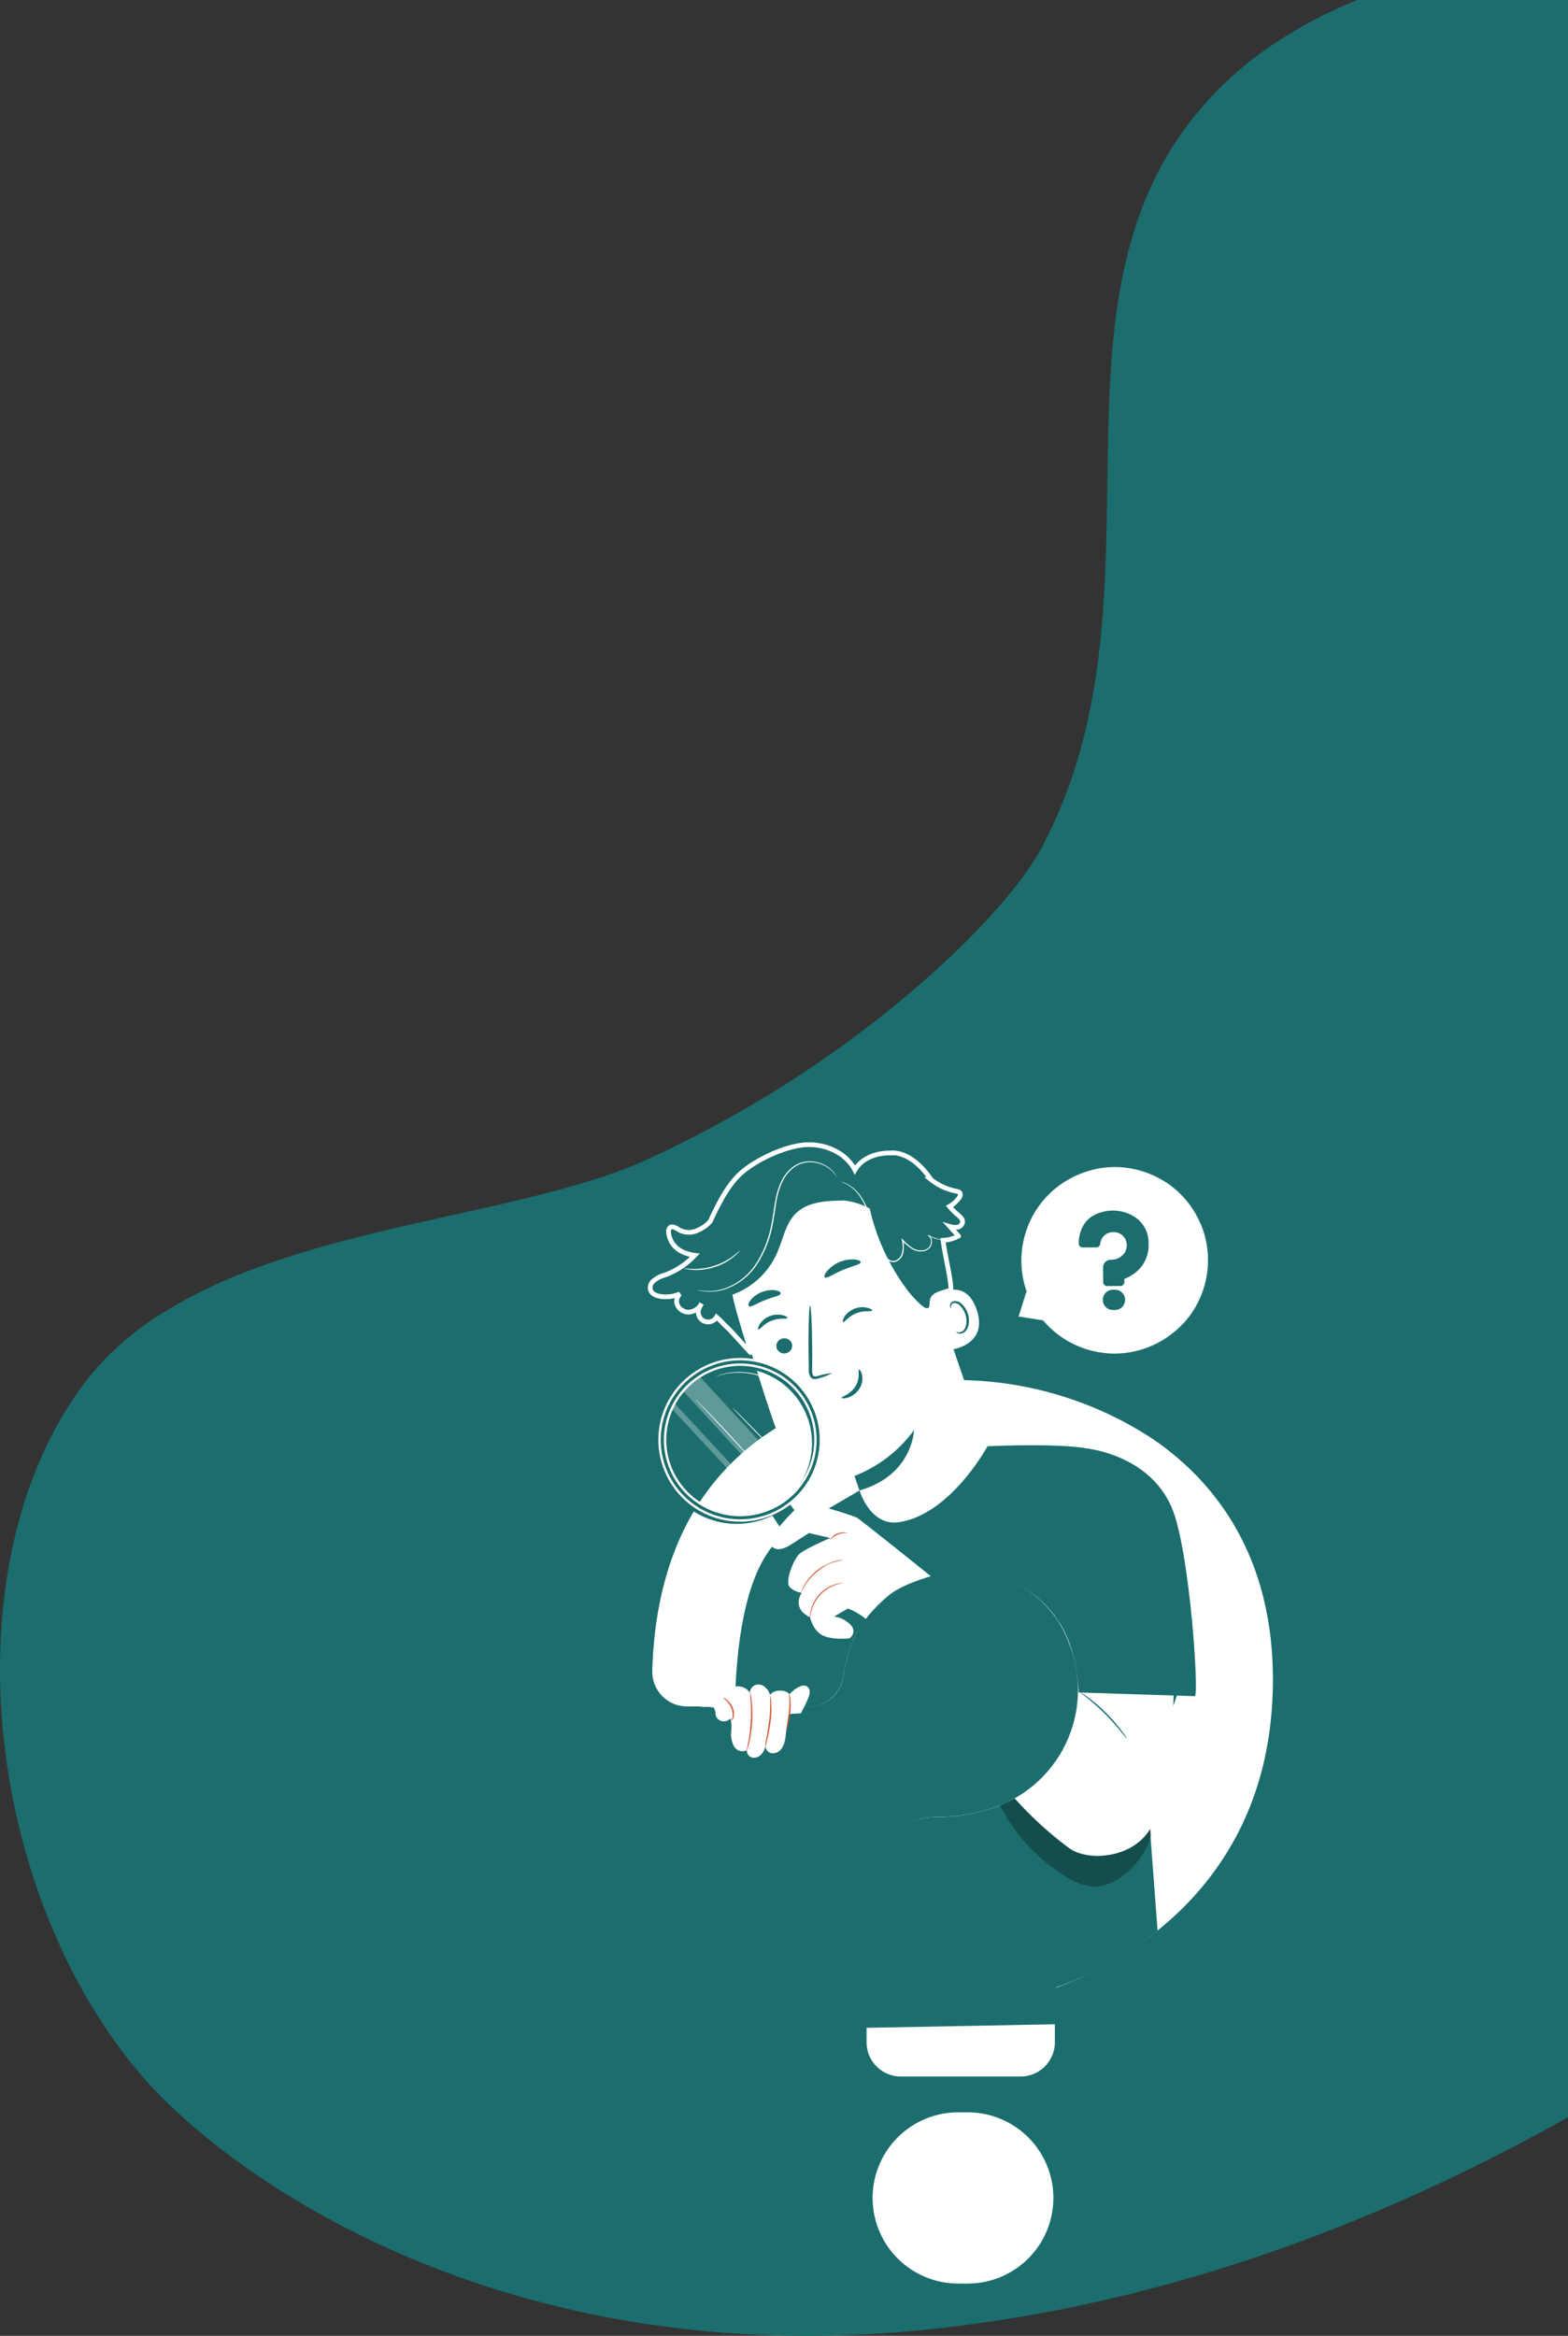 <svg xmlns="http://www.w3.org/2000/svg" xmlns:xlink="http://www.w3.org/1999/xlink" width="333" height="496" viewBox="0 0 333 496">
  <rect x="0" y="0" width="333" height="496" fill="#333333" stroke="none"/>
  <defs>
    <clipPath id="clip-path">
      <rect id="Rectangle_1527" data-name="Rectangle 1527" width="333" height="496" transform="translate(-61.729 -34.081)" fill="#fff" stroke="#000" stroke-width="1"/>
    </clipPath>
    <clipPath id="clip-path-2">
      <path id="bg" d="M-32.363,405.828c-33.809-40.481-39.916-110.144-10.5-147.415A60.882,60.882,0,0,1-26.18,244.13C3.158,225.96,49.487,224.158,75.647,212.16a251.2,251.2,0,0,0,25.646-13.624c31.038-19.026,51.98-41.02,58.088-52.427C187.3,93.977,158.36,32.991,191.6-9a75.462,75.462,0,0,1,20.482-17.844c21.243-13.144,50.763-18.312,86.831-16.874l168.5,283.447Q454.513,255.758,441,270.808C355.044,369.68,251.86,448.659,134.836,460.617a248.036,248.036,0,0,1-25.227,1.3C33.624,461.918-15.79,425.671-32.363,405.828Z" transform="translate(61.73 43.955)" fill="none"/>
    </clipPath>
  </defs>
  <g id="House_for_sale" data-name="House for sale" transform="translate(-1077.149 441.861)">
    <g id="Group_10366" data-name="Group 10366" transform="translate(1138.878 -407.78)">
      <g id="Mask_Group_6" data-name="Mask Group 6" clip-path="url(#clip-path)">
        <g id="Group_10365" data-name="Group 10365" transform="translate(-61.73 -43.955)" clip-path="url(#clip-path-2)">
          <path id="bg-2" data-name="bg" d="M-32.363,405.828c-33.809-40.481-39.916-110.144-10.5-147.415A60.882,60.882,0,0,1-26.18,244.13C3.158,225.96,49.487,224.158,75.647,212.16a251.2,251.2,0,0,0,25.646-13.624c31.038-19.026,51.98-41.02,58.088-52.427C187.3,93.977,158.36,32.991,191.6-9a75.462,75.462,0,0,1,20.482-17.844c21.243-13.144,50.763-18.312,86.831-16.874l168.5,283.447Q454.513,255.758,441,270.808C355.044,369.68,251.86,448.659,134.836,460.617a248.036,248.036,0,0,1-25.227,1.3C33.624,461.918-15.79,425.671-32.363,405.828Z" transform="translate(61.73 43.955)" fill="#1b6e6d"/>
          <g id="Group_10662" data-name="Group 10662" transform="translate(29.986 209.941)">
            <g id="Background_Complete" data-name="Background Complete" transform="translate(63.54 89.566)">
              <g id="Group_10415" data-name="Group 10415" transform="translate(145.223 133.684)">
                <path id="Path_6831" data-name="Path 6831" d="M352.416,365.433a23.34,23.34,0,0,0-10.848-6.992,23.822,23.822,0,0,0-11.853-.472,16.006,16.006,0,0,0-7.285,3.921,21.246,21.246,0,0,0-5.471,9.314,2.264,2.264,0,0,0,1.552,2.85l7.656,2.155a2.275,2.275,0,0,0,2.688-1.266c1.015-2.305,3.578-5.947,9.335-4.433a7.227,7.227,0,0,1,5.485,6.343,8.105,8.105,0,0,1-2.611,6.854c-2.983,2.785-6.875,2.244-8.93,1.674a4.459,4.459,0,0,0-5.484,3.067l-2.319,8.239a2.27,2.27,0,0,0,1.568,2.8l7.459,2.1a2.269,2.269,0,0,0,2.8-1.567l.487-1.731a.1.1,0,0,1,.092-.073,22.467,22.467,0,0,0,9.311-2.731,20.238,20.238,0,0,0,9.718-12.766C358.1,374.43,355.23,368.744,352.416,365.433Z" transform="translate(-316.855 -357.417)" fill="#1b6e6d"/>
                <path id="Path_6832" data-name="Path 6832" d="M332.721,436.12l-.652-.184a5.878,5.878,0,0,0-3.185,11.316l.652.183a5.877,5.877,0,1,0,3.185-11.315Z" transform="translate(-320.159 -390.828)" fill="#1b6e6d"/>
              </g>
              <g id="Group_10416" data-name="Group 10416" transform="translate(181.272 94.674)">
                <path id="Path_6833" data-name="Path 6833" d="M395.688,290.769a11.972,11.972,0,0,0-6.476-1.361,12.218,12.218,0,0,0-5.762,1.946,8.206,8.206,0,0,0-2.771,3.212,10.9,10.9,0,0,0-.913,5.463,1.161,1.161,0,0,0,1.265,1.081l4.061-.371a1.166,1.166,0,0,0,1.055-1.1,3.767,3.767,0,0,1,3.658-3.833,3.706,3.706,0,0,1,3.789,2.032,4.158,4.158,0,0,1,.006,3.761,4.749,4.749,0,0,1-3.969,2.438,2.286,2.286,0,0,0-2.064,2.474l.4,4.37a1.164,1.164,0,0,0,1.263,1.052l3.957-.362a1.163,1.163,0,0,0,1.051-1.263l-.084-.918a.052.052,0,0,1,.03-.052,11.516,11.516,0,0,0,3.959-3.013,10.378,10.378,0,0,0,2.315-7.895A9.192,9.192,0,0,0,395.688,290.769Z" transform="translate(-379.736 -289.371)" fill="#1b6e6d"/>
                <path id="Path_6834" data-name="Path 6834" d="M397.968,330.289l-.346.032a3.014,3.014,0,1,0,.548,6l.346-.032a3.014,3.014,0,1,0-.548-6Z" transform="translate(-386.199 -306.826)" fill="#1b6e6d"/>
              </g>
              <g id="Group_10417" data-name="Group 10417" transform="translate(19.683)">
                <path id="Path_6835" data-name="Path 6835" d="M112.782,127a9.98,9.98,0,0,0-4.886-2.569,10.189,10.189,0,0,0-5.067.247,6.846,6.846,0,0,0-2.956,1.946,9.089,9.089,0,0,0-1.978,4.175.969.969,0,0,0,.769,1.156l3.343.629a.974.974,0,0,0,1.1-.642,3.142,3.142,0,0,1,3.809-2.242,3.091,3.091,0,0,1,2.577,2.495,3.467,3.467,0,0,1-.853,3.019,3.962,3.962,0,0,1-3.741,1.051,1.907,1.907,0,0,0-2.22,1.514l-.676,3.6a.97.97,0,0,0,.774,1.132l3.257.613a.97.97,0,0,0,1.132-.774l.142-.756a.043.043,0,0,1,.036-.034,9.613,9.613,0,0,0,3.863-1.516,8.657,8.657,0,0,0,3.658-5.806A7.667,7.667,0,0,0,112.782,127Z" transform="translate(-97.872 -124.229)" fill="#1b6e6d"/>
                <path id="Path_6836" data-name="Path 6836" d="M106.819,158.217l-.285-.053a2.514,2.514,0,0,0-.929,4.941l.285.053a2.514,2.514,0,1,0,.929-4.941Z" transform="translate(-100.297 -138.691)" fill="#1b6e6d"/>
              </g>
              <g id="Group_10418" data-name="Group 10418" transform="translate(175.189 2.504)">
                <path id="Path_6837" data-name="Path 6837" d="M385.111,130.017a11.967,11.967,0,0,0-6.471-1.387,12.218,12.218,0,0,0-5.77,1.923,8.21,8.21,0,0,0-2.783,3.2,10.9,10.9,0,0,0-.935,5.459,1.162,1.162,0,0,0,1.261,1.086l4.063-.355a1.167,1.167,0,0,0,1.059-1.1,3.768,3.768,0,0,1,3.674-3.819,3.705,3.705,0,0,1,3.781,2.048,4.156,4.156,0,0,1-.009,3.76A4.749,4.749,0,0,1,379,143.262a2.286,2.286,0,0,0-2.074,2.465l.382,4.371a1.164,1.164,0,0,0,1.259,1.057l3.958-.346a1.164,1.164,0,0,0,1.057-1.259l-.08-.918a.051.051,0,0,1,.031-.052,11.527,11.527,0,0,0,3.971-3,10.376,10.376,0,0,0,2.346-7.885A9.192,9.192,0,0,0,385.111,130.017Z" transform="translate(-369.126 -128.597)" fill="#1b6e6d"/>
                <path id="Path_6838" data-name="Path 6838" d="M387.253,169.525l-.346.03a3.013,3.013,0,0,0,.525,6l.346-.03a3.013,3.013,0,1,0-.525-6Z" transform="translate(-375.539 -146.056)" fill="#1b6e6d"/>
              </g>
              <g id="Group_10419" data-name="Group 10419" transform="translate(50.339 134.729)">
                <path id="Path_6839" data-name="Path 6839" d="M170.042,360.541a14.492,14.492,0,0,0-7.927-1.167,14.791,14.791,0,0,0-6.82,2.776,9.943,9.943,0,0,0-3.111,4.086,13.193,13.193,0,0,0-.7,6.669,1.406,1.406,0,0,0,1.609,1.213l4.88-.748a1.413,1.413,0,0,0,1.194-1.406,4.562,4.562,0,0,1,4.139-4.9,4.486,4.486,0,0,1,4.728,2.177,5.031,5.031,0,0,1,.284,4.544,5.747,5.747,0,0,1-4.617,3.238,2.768,2.768,0,0,0-2.312,3.141l.8,5.252a1.408,1.408,0,0,0,1.6,1.178l4.755-.728a1.409,1.409,0,0,0,1.178-1.6l-.169-1.1a.062.062,0,0,1,.033-.065,13.95,13.95,0,0,0,4.562-3.934,12.565,12.565,0,0,0,2.216-9.71A11.13,11.13,0,0,0,170.042,360.541Z" transform="translate(-151.348 -359.24)" fill="#1b6e6d"/>
                <path id="Path_6840" data-name="Path 6840" d="M175.359,408.527l-.416.064a3.649,3.649,0,0,0,1.1,7.213l.416-.064a3.649,3.649,0,0,0-1.1-7.213Z" transform="translate(-160.095 -380.253)" fill="#1b6e6d"/>
              </g>
              <g id="Group_10420" data-name="Group 10420" transform="translate(0 34.84)">
                <path id="Path_6841" data-name="Path 6841" d="M89.778,186.815a20.359,20.359,0,0,0-11.139-1.62,20.78,20.78,0,0,0-9.576,3.917,13.957,13.957,0,0,0-4.361,5.749,18.52,18.52,0,0,0-.968,9.37,1.974,1.974,0,0,0,2.263,1.7l6.855-1.062a1.986,1.986,0,0,0,1.674-1.978c-.029-2.2.686-6.014,5.8-6.9a6.3,6.3,0,0,1,6.649,3.047,7.068,7.068,0,0,1,.41,6.383c-1.358,3.29-4.642,4.271-6.479,4.562a3.89,3.89,0,0,0-3.24,4.419l1.143,7.376a1.98,1.98,0,0,0,2.256,1.651l6.679-1.035a1.979,1.979,0,0,0,1.651-2.256l-.24-1.55a.086.086,0,0,1,.046-.091,19.6,19.6,0,0,0,6.4-5.539,17.651,17.651,0,0,0,3.088-13.648C97.542,191.9,93.21,188.423,89.778,186.815Z" transform="translate(-63.54 -185.002)" fill="#1b6e6d"/>
                <path id="Path_6842" data-name="Path 6842" d="M97.355,254.237l-.584.091a5.126,5.126,0,1,0,1.57,10.131l.584-.091a5.126,5.126,0,1,0-1.57-10.131Z" transform="translate(-75.867 -214.519)" fill="#1b6e6d"/>
              </g>
            </g>
            <g id="Speech_Bubble" data-name="Speech Bubble" transform="translate(186.326 47.47)">
              <g id="Group_10431" data-name="Group 10431">
                <g id="Group_10429" data-name="Group 10429">
                  <g id="Group_10428" data-name="Group 10428">
                    <g id="Group_10427" data-name="Group 10427">
                      <g id="Group_10426" data-name="Group 10426">
                        <g id="Group_10425" data-name="Group 10425">
                          <g id="Group_10424" data-name="Group 10424">
                            <g id="Group_10423" data-name="Group 10423">
                              <g id="Group_10422" data-name="Group 10422">
                                <path id="Path_6843" data-name="Path 6843" d="M277.718,82.93l5.167.861a19.976,19.976,0,1,0-3.535-6.223l-.006-.009Z" transform="translate(-277.718 -50.901)" fill="#fff"/>
                                <g id="Group_10421" data-name="Group 10421">
                                  <path id="Path_6844" data-name="Path 6844" d="M277.718,82.829s.026-.112.092-.342l.3-1.027,1.179-4.02.036-.12.072.1.006.009-.107.054a19.878,19.878,0,0,1-.941-9.588,20.525,20.525,0,0,1,1.922-6.073,20.039,20.039,0,0,1,4.382-5.762,20.459,20.459,0,0,1,6.873-4.089,19.616,19.616,0,0,1,8.579-1.074,20.515,20.515,0,0,1,8.708,2.956,19.657,19.657,0,0,1,6.7,6.926,20.635,20.635,0,0,1,1.966,4.552c.114.394.188.8.283,1.194a11.182,11.182,0,0,1,.242,1.2q.073.6.146,1.205l.069.6.01.6a20.466,20.466,0,0,1-1.815,9.11,19.564,19.564,0,0,1-5.3,6.928,20.49,20.49,0,0,1-7.071,3.87,20.112,20.112,0,0,1-7.235.844l-1.683-.2c-.549-.077-1.078-.222-1.6-.327a18.078,18.078,0,0,1-2.939-.941,19.857,19.857,0,0,1-7.738-5.692l.035.02-3.846-.676-.985-.178c-.22-.041-.326-.065-.326-.065s.123.014.351.048l1,.153,3.822.6.021,0,.014.017a19.9,19.9,0,0,0,7.72,5.591,17.955,17.955,0,0,0,2.915.916c.519.1,1.042.243,1.586.316l1.664.187a19.94,19.94,0,0,0,7.147-.859,20.291,20.291,0,0,0,6.971-3.839,19.325,19.325,0,0,0,5.219-6.841,20.2,20.2,0,0,0,1.779-8.979l-.01-.594-.069-.591q-.072-.592-.144-1.188a10.994,10.994,0,0,0-.24-1.178c-.094-.391-.167-.789-.279-1.176a20.37,20.37,0,0,0-1.938-4.484,19.381,19.381,0,0,0-6.594-6.826,20.26,20.26,0,0,0-8.579-2.922,19.374,19.374,0,0,0-8.461,1.045,20.248,20.248,0,0,0-6.8,4.019,19.854,19.854,0,0,0-4.35,5.678,20.388,20.388,0,0,0-1.93,6,19.9,19.9,0,0,0,.865,9.519l.145.425-.252-.37-.006-.009.108-.017-1.236,3.964c-.142.447-.251.79-.327,1.033S277.718,82.829,277.718,82.829Z" transform="translate(-277.718 -50.8)" fill="#1b6e6d"/>
                                </g>
                              </g>
                            </g>
                          </g>
                        </g>
                      </g>
                    </g>
                  </g>
                </g>
                <g id="Group_10430" data-name="Group 10430" transform="translate(12.788 9.52)">
                  <path id="Path_6845" data-name="Path 6845" d="M311.913,68.763a8.547,8.547,0,0,0-4.527-1.358,8.724,8.724,0,0,0-4.218,1.038A5.859,5.859,0,0,0,301,70.564a7.773,7.773,0,0,0-.978,3.832.829.829,0,0,0,.835.846l2.912-.02a.834.834,0,0,0,.817-.719A2.69,2.69,0,0,1,307.423,72,2.646,2.646,0,0,1,310,73.669a2.966,2.966,0,0,1-.222,2.676,3.392,3.392,0,0,1-2.971,1.5,1.632,1.632,0,0,0-1.617,1.636l.021,3.134a.831.831,0,0,0,.835.824l2.838-.019a.831.831,0,0,0,.824-.835l0-.659a.037.037,0,0,1,.025-.035,8.225,8.225,0,0,0,3-1.907,7.411,7.411,0,0,0,2.122-5.479A6.567,6.567,0,0,0,311.913,68.763Z" transform="translate(-300.025 -67.406)" fill="#1b6e6d"/>
                  <path id="Path_6846" data-name="Path 6846" d="M311.478,96.726l-.248,0a2.152,2.152,0,1,0,.029,4.3l.248,0a2.152,2.152,0,1,0-.029-4.3Z" transform="translate(-303.894 -79.917)" fill="#1b6e6d"/>
                </g>
              </g>
            </g>
            <g id="Character" transform="translate(108.091 42.996)">
              <g id="Group_10661" data-name="Group 10661">
                <path id="Path_6847" data-name="Path 6847" d="M248.1,142.556a76.024,76.024,0,0,0-40.178-12.348c-9.878,0-24.416,1.558-37.573,8.98a52.112,52.112,0,0,0-19.379,18.718c-5.552,9.252-8.557,20.7-8.932,34.025a7.376,7.376,0,0,0,7.381,7.567h25.9a7.412,7.412,0,0,0,7.308-6.342c1.148-8.123,5.97-21.8,25.353-22.134,14.766-.253,20.859,10.437,22.793,15.045a26.4,26.4,0,0,1-2.137,23.789c-6.893,11.364-19.572,13.1-26.516,13.129a14.522,14.522,0,0,0-14.483,14.452V265.31a7.39,7.39,0,0,0,7.382,7.382h25.237a7.39,7.39,0,0,0,7.382-7.382v-5.856a.327.327,0,0,1,.223-.31,73.187,73.187,0,0,0,26.779-16.776c12.741-12.669,19.2-29.019,19.2-48.6C273.844,165.751,259.845,150.455,248.1,142.556Z" transform="translate(-141.587 -80.21)" fill="#fff"/>
                <path id="Path_6848" data-name="Path 6848" d="M241.833,401.425h2.037a18.176,18.176,0,0,1,0,36.352h-2.037a18.176,18.176,0,1,1,0-36.352Z" transform="translate(-176.415 -195.942)" fill="#fff"/>
                <g id="Group_10660" data-name="Group 10660">
                  <path id="Path_6849" data-name="Path 6849" d="M228.8,369.705h25.226a7.274,7.274,0,0,0,7.379-7.148V351.163a.316.316,0,0,1,.223-.3,61.041,61.041,0,0,0,11.873-5.774c-16.117-.112-45.5-.277-52.08-.037v17.505A7.274,7.274,0,0,0,228.8,369.705Z" transform="translate(-175.46 -171.834)" fill="#fff"/>
                  <g id="Group_10579" data-name="Group 10579">
                    <g id="Group_10557" data-name="Group 10557" transform="translate(18.055 7.804)">
                      <g id="Group_10439" data-name="Group 10439">
                        <g id="Group_10438" data-name="Group 10438">
                          <g id="Group_10437" data-name="Group 10437">
                            <g id="Group_10436" data-name="Group 10436">
                              <g id="Group_10435" data-name="Group 10435">
                                <g id="Group_10434" data-name="Group 10434">
                                  <g id="Group_10433" data-name="Group 10433">
                                    <g id="Group_10432" data-name="Group 10432">
                                      <path id="Path_6850" data-name="Path 6850" d="M228.8,120.411,212.617,73.4C209.2,61.63,199.5,53.809,187.827,57.552l-1.058.409a21.911,21.911,0,0,0-13.116,26.665c3.02,10.186,6.487,21.4,8.6,26.675,4.374,10.918,15.826,7.854,15.826,7.854.025-.009,2.549,7.277,3.652,10.547l5.928,5.858,2.449-2.676Z" transform="translate(-172.746 -56.608)" fill="#fff"/>
                                    </g>
                                  </g>
                                </g>
                              </g>
                            </g>
                          </g>
                        </g>
                      </g>
                      <g id="Group_10448" data-name="Group 10448" transform="translate(25.333 52.805)">
                        <g id="Group_10447" data-name="Group 10447">
                          <g id="Group_10446" data-name="Group 10446">
                            <g id="Group_10445" data-name="Group 10445">
                              <g id="Group_10444" data-name="Group 10444">
                                <g id="Group_10443" data-name="Group 10443">
                                  <g id="Group_10442" data-name="Group 10442">
                                    <g id="Group_10441" data-name="Group 10441">
                                      <g id="Group_10440" data-name="Group 10440">
                                        <path id="Path_6851" data-name="Path 6851" d="M216.934,158.458a28.414,28.414,0,0,0,12.652-9.742s-.25,9.576-11.579,12.817Z" transform="translate(-216.934 -148.716)" fill="#1b6e6d"/>
                                      </g>
                                    </g>
                                  </g>
                                </g>
                              </g>
                            </g>
                          </g>
                        </g>
                      </g>
                      <g id="Group_10463" data-name="Group 10463" transform="translate(8.743 33.316)">
                        <g id="Group_10462" data-name="Group 10462">
                          <g id="Group_10461" data-name="Group 10461">
                            <g id="Group_10460" data-name="Group 10460">
                              <g id="Group_10459" data-name="Group 10459">
                                <g id="Group_10458" data-name="Group 10458">
                                  <g id="Group_10457" data-name="Group 10457">
                                    <g id="Group_10456" data-name="Group 10456">
                                      <g id="Group_10455" data-name="Group 10455">
                                        <g id="Group_10454" data-name="Group 10454">
                                          <g id="Group_10453" data-name="Group 10453">
                                            <g id="Group_10452" data-name="Group 10452">
                                              <g id="Group_10451" data-name="Group 10451">
                                                <g id="Group_10450" data-name="Group 10450">
                                                  <g id="Group_10449" data-name="Group 10449">
                                                    <path id="Path_6852" data-name="Path 6852" d="M188.081,116.847a1.679,1.679,0,0,0,2.121,1,1.606,1.606,0,0,0,1.069-2.036,1.68,1.68,0,0,0-2.12-1A1.609,1.609,0,0,0,188.081,116.847Z" transform="translate(-187.996 -114.722)" fill="#1b6e6d"/>
                                                  </g>
                                                </g>
                                              </g>
                                            </g>
                                          </g>
                                        </g>
                                      </g>
                                    </g>
                                  </g>
                                </g>
                              </g>
                            </g>
                          </g>
                        </g>
                      </g>
                      <g id="Group_10479" data-name="Group 10479" transform="translate(4.861 28.284)">
                        <g id="Group_10478" data-name="Group 10478">
                          <g id="Group_10477" data-name="Group 10477">
                            <g id="Group_10476" data-name="Group 10476">
                              <g id="Group_10475" data-name="Group 10475">
                                <g id="Group_10474" data-name="Group 10474">
                                  <g id="Group_10473" data-name="Group 10473">
                                    <g id="Group_10472" data-name="Group 10472">
                                      <g id="Group_10471" data-name="Group 10471">
                                        <g id="Group_10470" data-name="Group 10470">
                                          <g id="Group_10469" data-name="Group 10469">
                                            <g id="Group_10468" data-name="Group 10468">
                                              <g id="Group_10467" data-name="Group 10467">
                                                <g id="Group_10466" data-name="Group 10466">
                                                  <g id="Group_10465" data-name="Group 10465">
                                                    <g id="Group_10464" data-name="Group 10464">
                                                      <path id="Path_6853" data-name="Path 6853" d="M181.3,109.089c.273.13,1.12-1.207,2.809-1.855,1.676-.671,3.249-.281,3.351-.558.054-.126-.286-.419-.976-.6a4.611,4.611,0,0,0-2.781.194A4.421,4.421,0,0,0,181.562,108C181.2,108.6,181.164,109.035,181.3,109.089Z" transform="translate(-181.225 -105.943)" fill="#1b6e6d"/>
                                                    </g>
                                                  </g>
                                                </g>
                                              </g>
                                            </g>
                                          </g>
                                        </g>
                                      </g>
                                    </g>
                                  </g>
                                </g>
                              </g>
                            </g>
                          </g>
                        </g>
                      </g>
                      <g id="Group_10495" data-name="Group 10495" transform="translate(22.854 26.706)">
                        <g id="Group_10494" data-name="Group 10494">
                          <g id="Group_10493" data-name="Group 10493">
                            <g id="Group_10492" data-name="Group 10492">
                              <g id="Group_10491" data-name="Group 10491">
                                <g id="Group_10490" data-name="Group 10490">
                                  <g id="Group_10489" data-name="Group 10489">
                                    <g id="Group_10488" data-name="Group 10488">
                                      <g id="Group_10487" data-name="Group 10487">
                                        <g id="Group_10486" data-name="Group 10486">
                                          <g id="Group_10485" data-name="Group 10485">
                                            <g id="Group_10484" data-name="Group 10484">
                                              <g id="Group_10483" data-name="Group 10483">
                                                <g id="Group_10482" data-name="Group 10482">
                                                  <g id="Group_10481" data-name="Group 10481">
                                                    <g id="Group_10480" data-name="Group 10480">
                                                      <path id="Path_6854" data-name="Path 6854" d="M212.68,106.338c.273.13,1.123-1.208,2.809-1.855,1.676-.67,3.249-.281,3.352-.558.054-.126-.284-.419-.976-.6a4.61,4.61,0,0,0-2.781.194,4.435,4.435,0,0,0-2.137,1.731C212.584,105.846,212.55,106.283,212.68,106.338Z" transform="translate(-212.611 -103.192)" fill="#1b6e6d"/>
                                                    </g>
                                                  </g>
                                                </g>
                                              </g>
                                            </g>
                                          </g>
                                        </g>
                                      </g>
                                    </g>
                                  </g>
                                </g>
                              </g>
                            </g>
                          </g>
                        </g>
                      </g>
                      <g id="Group_10510" data-name="Group 10510" transform="translate(15.578 26.382)">
                        <g id="Group_10509" data-name="Group 10509">
                          <g id="Group_10508" data-name="Group 10508">
                            <g id="Group_10507" data-name="Group 10507">
                              <g id="Group_10506" data-name="Group 10506">
                                <g id="Group_10505" data-name="Group 10505">
                                  <g id="Group_10504" data-name="Group 10504">
                                    <g id="Group_10503" data-name="Group 10503">
                                      <g id="Group_10502" data-name="Group 10502">
                                        <g id="Group_10501" data-name="Group 10501">
                                          <g id="Group_10500" data-name="Group 10500">
                                            <g id="Group_10499" data-name="Group 10499">
                                              <g id="Group_10498" data-name="Group 10498">
                                                <g id="Group_10497" data-name="Group 10497">
                                                  <g id="Group_10496" data-name="Group 10496">
                                                    <path id="Path_6855" data-name="Path 6855" d="M204.906,116.971a11.986,11.986,0,0,0-2.929.564c-.448.123-.889.194-1.074-.072a2.354,2.354,0,0,1-.206-1.387q0-1.8.006-3.769c-.035-5.351-.237-9.683-.453-9.679s-.362,4.343-.327,9.693q.029,1.974.054,3.769a2.672,2.672,0,0,0,.429,1.775,1.158,1.158,0,0,0,.951.356,3.138,3.138,0,0,0,.771-.181A11.736,11.736,0,0,0,204.906,116.971Z" transform="translate(-199.919 -102.627)" fill="#1b6e6d"/>
                                                  </g>
                                                </g>
                                              </g>
                                            </g>
                                          </g>
                                        </g>
                                      </g>
                                    </g>
                                  </g>
                                </g>
                              </g>
                            </g>
                          </g>
                        </g>
                      </g>
                      <g id="Group_10521" data-name="Group 10521" transform="translate(18.953 16.549)">
                        <g id="Group_10520" data-name="Group 10520">
                          <g id="Group_10519" data-name="Group 10519">
                            <g id="Group_10518" data-name="Group 10518">
                              <g id="Group_10517" data-name="Group 10517">
                                <g id="Group_10516" data-name="Group 10516">
                                  <g id="Group_10515" data-name="Group 10515">
                                    <g id="Group_10514" data-name="Group 10514">
                                      <g id="Group_10513" data-name="Group 10513">
                                        <g id="Group_10512" data-name="Group 10512">
                                          <g id="Group_10511" data-name="Group 10511">
                                            <path id="Path_6856" data-name="Path 6856" d="M205.878,89.3c.4.342,1.856-.743,3.831-1.555,1.96-.852,3.754-1.145,3.785-1.667.006-.245-.479-.5-1.315-.581a7.189,7.189,0,0,0-5.8,2.454C205.85,88.6,205.7,89.133,205.878,89.3Z" transform="translate(-205.805 -85.475)" fill="#1b6e6d"/>
                                          </g>
                                        </g>
                                      </g>
                                    </g>
                                  </g>
                                </g>
                              </g>
                            </g>
                          </g>
                        </g>
                      </g>
                      <g id="Group_10532" data-name="Group 10532" transform="translate(2.807 23.068)">
                        <g id="Group_10531" data-name="Group 10531">
                          <g id="Group_10530" data-name="Group 10530">
                            <g id="Group_10529" data-name="Group 10529">
                              <g id="Group_10528" data-name="Group 10528">
                                <g id="Group_10527" data-name="Group 10527">
                                  <g id="Group_10526" data-name="Group 10526">
                                    <g id="Group_10525" data-name="Group 10525">
                                      <g id="Group_10524" data-name="Group 10524">
                                        <g id="Group_10523" data-name="Group 10523">
                                          <g id="Group_10522" data-name="Group 10522">
                                            <path id="Path_6857" data-name="Path 6857" d="M177.774,100.28c.495.255,1.728-.655,3.381-1.286,1.634-.68,3.161-.873,3.336-1.4.069-.248-.294-.551-1.043-.689a5.692,5.692,0,0,0-2.991.388,5.608,5.608,0,0,0-2.42,1.773C177.6,99.682,177.549,100.15,177.774,100.28Z" transform="translate(-177.642 -96.846)" fill="#1b6e6d"/>
                                          </g>
                                        </g>
                                      </g>
                                    </g>
                                  </g>
                                </g>
                              </g>
                            </g>
                          </g>
                        </g>
                      </g>
                      <g id="Group_10539" data-name="Group 10539" transform="translate(41.933 22.981)">
                        <g id="Group_10538" data-name="Group 10538">
                          <g id="Group_10537" data-name="Group 10537">
                            <g id="Group_10536" data-name="Group 10536">
                              <g id="Group_10535" data-name="Group 10535">
                                <g id="Group_10534" data-name="Group 10534">
                                  <g id="Group_10533" data-name="Group 10533">
                                    <path id="Path_6858" data-name="Path 6858" d="M245.891,98.444c.156-.153,6.676-5.142,9.335,2.451s-5.513,8.7-5.6,8.482S245.891,98.444,245.891,98.444Z" transform="translate(-245.891 -96.694)" fill="#fff"/>
                                  </g>
                                </g>
                              </g>
                            </g>
                          </g>
                        </g>
                      </g>
                      <g id="Group_10547" data-name="Group 10547" transform="translate(45.623 25.392)">
                        <g id="Group_10546" data-name="Group 10546">
                          <g id="Group_10545" data-name="Group 10545">
                            <g id="Group_10544" data-name="Group 10544">
                              <g id="Group_10543" data-name="Group 10543">
                                <g id="Group_10542" data-name="Group 10542">
                                  <g id="Group_10541" data-name="Group 10541">
                                    <g id="Group_10540" data-name="Group 10540">
                                      <path id="Path_6859" data-name="Path 6859" d="M253.682,107.483c.025-.036.165.046.424.071a1.4,1.4,0,0,0,1-.326c.7-.575.929-2.085.487-3.467A4.637,4.637,0,0,0,254.555,102a1.621,1.621,0,0,0-1.351-.667.713.713,0,0,0-.654.636c-.028.248.074.382.038.41-.014.026-.208-.071-.256-.405a.891.891,0,0,1,.132-.58,1.056,1.056,0,0,1,.664-.449,1.97,1.97,0,0,1,1.794.693,4.756,4.756,0,0,1,1.2,1.956c.487,1.547.205,3.253-.781,3.955a1.5,1.5,0,0,1-1.28.222C253.759,107.661,253.66,107.506,253.682,107.483Z" transform="translate(-252.326 -100.9)" fill="#1b6e6d"/>
                                    </g>
                                  </g>
                                </g>
                              </g>
                            </g>
                          </g>
                        </g>
                      </g>
                      <g id="Group_10556" data-name="Group 10556" transform="translate(22.582 39.957)">
                        <g id="Group_10555" data-name="Group 10555">
                          <g id="Group_10554" data-name="Group 10554">
                            <g id="Group_10553" data-name="Group 10553">
                              <g id="Group_10552" data-name="Group 10552">
                                <g id="Group_10551" data-name="Group 10551">
                                  <g id="Group_10550" data-name="Group 10550">
                                    <g id="Group_10549" data-name="Group 10549">
                                      <g id="Group_10548" data-name="Group 10548">
                                        <path id="Path_6860" data-name="Path 6860" d="M215.85,126.31c-.268.073.315,1.826-.768,3.571s-3.013,2.176-2.945,2.426c.013.118.53.2,1.325-.041a4.6,4.6,0,0,0,2.491-1.926,4.006,4.006,0,0,0,.532-2.956C216.307,126.628,215.966,126.26,215.85,126.31Z" transform="translate(-212.135 -126.305)" fill="#1b6e6d"/>
                                      </g>
                                    </g>
                                  </g>
                                </g>
                              </g>
                            </g>
                          </g>
                        </g>
                      </g>
                    </g>
                    <g id="Group_10578" data-name="Group 10578">
                      <g id="Group_10562" data-name="Group 10562">
                        <g id="Group_10561" data-name="Group 10561">
                          <g id="Group_10560" data-name="Group 10560">
                            <g id="Group_10559" data-name="Group 10559">
                              <g id="Group_10558" data-name="Group 10558">
                                <path id="Path_6861" data-name="Path 6861" d="M141.257,73.485a1.907,1.907,0,0,1,.475-1.347,5.861,5.861,0,0,1,2.676-1.46,16.942,16.942,0,0,0,6.329-4.19,8.4,8.4,0,0,1-2.547-.714,5.05,5.05,0,0,1-3.038-4.253,1.121,1.121,0,0,1,.339-.936c.44-.324,1.042.007,1.52.27a4.347,4.347,0,0,0,4.436.275,7.131,7.131,0,0,0,2.584-1.869c.021-.045.037-.093.058-.139.251-.546.5-1.071.746-1.581v0c1.857-3.837,3.621-6.664,5.79-8.571,3.179-2.8,9.161-5.584,13.381-5.932s8.793,1.564,10.723,5.332c1.521-2.594,4.778-3.725,7.79-3.594l.056-.052c3.307.012,6.069,2.528,7.993,5.219.1.147.2.3.307.448a12.35,12.35,0,0,0,5.314,2.468c.342.065.739.154.889.468a1.006,1.006,0,0,1-.228.96,6.2,6.2,0,0,1-2.029,1.826,13.984,13.984,0,0,0,1.7,1.722c.53.445,1.161.979,1.077,1.665a1.315,1.315,0,0,1-1.1,1.022,3.856,3.856,0,0,1-1.586-.137l1.813,2.007a7.372,7.372,0,0,1-3.271.913c.363,3.022,1.722,8.376,1.67,10.529-2,.745-2.568.7-3.466,1.394-1.16.9.161,3.048-1.782,2.99-.989-.03-3.488-2.858-4.092-3.642a45.941,45.941,0,0,1-8.338-17.678,14.752,14.752,0,0,0-5.394-1.588l.173.072c-3.482.016-7.365.192-9.8,2.686C170.548,60,170.041,62.84,169,65.332a16.839,16.839,0,0,1-9.712,9.833c.745,3.5,2.547,9.026,3.484,12.21L157.9,82.059l.007.026c-.345-.291-.653-.6-.956-.907l-.1-.092,0-.014a20.788,20.788,0,0,0-1.506-1.469l-.021.037a2.07,2.07,0,0,1-3.773-1.606,4.66,4.66,0,0,1,.61-1.281,3.278,3.278,0,0,1-2.674,1.8,2.571,2.571,0,0,1-2.559-1.793,2.186,2.186,0,0,1,.646-2.086,7.383,7.383,0,0,1-4.267.522C142.364,75.026,141.338,74.562,141.257,73.485Z" transform="translate(-141.252 -42.996)" fill="#1b6e6d" stroke="#fff" stroke-width="1"/>
                              </g>
                            </g>
                          </g>
                        </g>
                      </g>
                      <g id="Group_10567" data-name="Group 10567" transform="translate(40.431 7.878)">
                        <g id="Group_10566" data-name="Group 10566">
                          <g id="Group_10565" data-name="Group 10565">
                            <g id="Group_10564" data-name="Group 10564">
                              <g id="Group_10563" data-name="Group 10563">
                                <path id="Path_6862" data-name="Path 6862" d="M211.777,56.738a10.2,10.2,0,0,1,1.473.626,8.45,8.45,0,0,1,3,3.087,14.849,14.849,0,0,1,1.278,2.722c.365,1.021.668,2.145,1,3.327a30.976,30.976,0,0,0,1.2,3.671A13.541,13.541,0,0,0,220.655,72a4.245,4.245,0,0,0,1.44,1.587,1.779,1.779,0,0,0,1.753-.025,2.645,2.645,0,0,0,1.129-1.294,6.1,6.1,0,0,0,.075-3.2l-.223.11A9.869,9.869,0,0,0,227,71.032a3.508,3.508,0,0,0,2.575.415,2.257,2.257,0,0,0,1.074-.6,1.954,1.954,0,0,0,.508-1.04,2.019,2.019,0,0,0-.111-1.067,1.462,1.462,0,0,0-.66-.738l-.081.146a7.591,7.591,0,0,0,3.016.949,6.782,6.782,0,0,0,.84.027,1.27,1.27,0,0,0,.288-.028,1.486,1.486,0,0,0-.288-.018c-.19-.01-.47-.022-.831-.07a7.831,7.831,0,0,1-2.942-1l-.081.147a1.51,1.51,0,0,1,.655,1.624,1.765,1.765,0,0,1-.464.926,2.052,2.052,0,0,1-.979.535,3.285,3.285,0,0,1-2.4-.412,9.748,9.748,0,0,1-2.1-1.818l-.285-.3.062.41a5.894,5.894,0,0,1-.068,3.057,2.382,2.382,0,0,1-1.011,1.157,1.5,1.5,0,0,1-1.49.023,4.016,4.016,0,0,1-1.337-1.488,13.466,13.466,0,0,1-.912-1.794,31.512,31.512,0,0,1-1.2-3.635c-.335-1.179-.648-2.305-1.026-3.336a14.833,14.833,0,0,0-1.327-2.747A8.328,8.328,0,0,0,213.3,57.27,4.777,4.777,0,0,0,211.777,56.738Z" transform="translate(-211.777 -56.738)" fill="#fff"/>
                              </g>
                            </g>
                          </g>
                        </g>
                      </g>
                      <g id="Group_10572" data-name="Group 10572" transform="translate(9.886 3.545)">
                        <g id="Group_10571" data-name="Group 10571">
                          <g id="Group_10570" data-name="Group 10570">
                            <g id="Group_10569" data-name="Group 10569">
                              <g id="Group_10568" data-name="Group 10568">
                                <path id="Path_6863" data-name="Path 6863" d="M158.5,76.422a.452.452,0,0,0,.116.044l.349.1a3.891,3.891,0,0,0,.577.136,6.382,6.382,0,0,0,.8.118,10.452,10.452,0,0,0,5.054-.82,13.344,13.344,0,0,0,5.83-4.836,23.11,23.11,0,0,0,3.42-8.665c.334-1.629.506-3.24.783-4.768a15.614,15.614,0,0,1,1.29-4.255,8.038,8.038,0,0,1,2.516-3.069,5.753,5.753,0,0,1,1.618-.789,6.33,6.33,0,0,1,1.649-.248,6.819,6.819,0,0,1,4.633,1.762,8.162,8.162,0,0,1,1.16,1.463.415.415,0,0,0-.05-.114l-.173-.322a5.912,5.912,0,0,0-.863-1.105,6.711,6.711,0,0,0-1.837-1.247,6.9,6.9,0,0,0-2.87-.632,6.5,6.5,0,0,0-1.708.238,5.962,5.962,0,0,0-1.689.805,8.23,8.23,0,0,0-2.612,3.144,15.7,15.7,0,0,0-1.328,4.32c-.283,1.541-.457,3.149-.788,4.762a23.119,23.119,0,0,1-3.358,8.575,13.261,13.261,0,0,1-5.7,4.8,10.594,10.594,0,0,1-4.969.892A16.693,16.693,0,0,1,158.5,76.422Z" transform="translate(-158.496 -49.179)" fill="#fff"/>
                              </g>
                            </g>
                          </g>
                        </g>
                      </g>
                      <g id="Group_10577" data-name="Group 10577" transform="translate(7.156 22.492)">
                        <g id="Group_10576" data-name="Group 10576">
                          <g id="Group_10575" data-name="Group 10575">
                            <g id="Group_10574" data-name="Group 10574">
                              <g id="Group_10573" data-name="Group 10573">
                                <path id="Path_6864" data-name="Path 6864" d="M153.734,86a1.824,1.824,0,0,0,.5.137,9.055,9.055,0,0,0,1.39.183,12.171,12.171,0,0,0,2.083-.045,12.81,12.81,0,0,0,4.845-1.535,12.2,12.2,0,0,0,1.729-1.163,9.076,9.076,0,0,0,1.031-.951,1.9,1.9,0,0,0,.327-.4c-.037-.037-.539.5-1.477,1.194a13.882,13.882,0,0,1-1.731,1.094,13.736,13.736,0,0,1-4.754,1.506,13.965,13.965,0,0,1-2.045.1C154.46,86.1,153.743,85.95,153.734,86Z" transform="translate(-153.734 -82.23)" fill="#fff"/>
                              </g>
                            </g>
                          </g>
                        </g>
                      </g>
                    </g>
                  </g>
                  <path id="Path_6865" data-name="Path 6865" d="M190,227.426c-.1.029,1.2,6.537,2.473,13.287h.4C191.6,233.963,190.1,227.4,190,227.426Z" transform="translate(-162.05 -121.694)" fill="#1b6e6d"/>
                  <path id="Path_6866" data-name="Path 6866" d="M188.09,209.852a7.613,7.613,0,0,0,7.58-6.261c1.156-8.111,5.784-21.839,25.3-22.173,14.864-.253,21.119,10.268,22.872,14.947a27.576,27.576,0,0,1-2.079,23.83c-6.938,11.347-19.7,13.085-26.691,13.11a14.56,14.56,0,0,0-14.579,14.431v30.306l40.264-.757v-7.565a.326.326,0,0,1,.225-.309,70.276,70.276,0,0,0,21.43-12l-2.621-34.9s7.663-14.727,7.283-18.041c-3.469-30.271-13.765-47.4-17.949-49-4.7-1.793-22.836-.92-22.836-.92s-7.834,14.515-18.825,16.123c-6.116.895-8.349-6.742-8.349-6.742l-14.2,8.328c-10.11,5.1-12.072,24.94-12.257,37.592Z" transform="translate(-154.65 -90.507)" fill="#1b6e6d"/>
                  <g id="Group_10580" data-name="Group 10580" transform="translate(74.26 137.177)" opacity="0.3">
                    <path id="Path_6867" data-name="Path 6867" d="M276.627,282.276c8.116,2.066,16.117,4.68,24.233,6.746a3.092,3.092,0,0,1,1.65.8,2.78,2.78,0,0,1,.2,2.617,15.927,15.927,0,0,1-4.887,7.127,11.067,11.067,0,0,1-6.224,3.043c-2.61.2-5.119-1.007-7.325-2.415a38.6,38.6,0,0,1-13.483-14.833s1.9-.783,3.359-1.561A26.139,26.139,0,0,0,276.627,282.276Z" transform="translate(-270.786 -282.276)"/>
                  </g>
                  <path id="Path_6868" data-name="Path 6868" d="M287.9,224.057A26.486,26.486,0,0,1,276.3,256.8a76.5,76.5,0,0,0,11.587,10.588c4.145,2.942,13.7,2.106,17.322-4.335,4.469-7.946,4.843-28.245,4.843-28.245l.849-12.237-24.994-3.828-.2.685A26.942,26.942,0,0,1,287.9,224.057Z" transform="translate(-198.879 -117.989)" fill="#fff"/>
                  <g id="Group_10592" data-name="Group 10592" transform="translate(25.912 76.316)">
                    <g id="Group_10591" data-name="Group 10591">
                      <g id="Group_10590" data-name="Group 10590">
                        <g id="Group_10589" data-name="Group 10589">
                          <g id="Group_10588" data-name="Group 10588">
                            <g id="Group_10587" data-name="Group 10587">
                              <g id="Group_10586" data-name="Group 10586">
                                <g id="Group_10585" data-name="Group 10585">
                                  <g id="Group_10584" data-name="Group 10584">
                                    <g id="Group_10583" data-name="Group 10583">
                                      <g id="Group_10582" data-name="Group 10582">
                                        <g id="Group_10581" data-name="Group 10581">
                                          <path id="Path_6869" data-name="Path 6869" d="M206.041,200.725l-1.423,2.243c-1.082.746-2.111.337-2.78-1.05L186.452,178.5l3.748-2.384,16.994,22.458A2.237,2.237,0,0,1,206.041,200.725Z" transform="translate(-186.452 -176.115)" fill="#1b6e6d"/>
                                        </g>
                                      </g>
                                    </g>
                                  </g>
                                </g>
                              </g>
                            </g>
                          </g>
                        </g>
                      </g>
                    </g>
                  </g>
                  <g id="Group_10629" data-name="Group 10629" transform="translate(1.253 45.552)">
                    <g id="Group_10612" data-name="Group 10612">
                      <g id="Group_10611" data-name="Group 10611">
                        <g id="Group_10601" data-name="Group 10601" transform="translate(0 0.719)">
                          <g id="Group_10600" data-name="Group 10600">
                            <g id="Group_10599" data-name="Group 10599">
                              <g id="Group_10598" data-name="Group 10598">
                                <g id="Group_10597" data-name="Group 10597">
                                  <g id="Group_10596" data-name="Group 10596">
                                    <g id="Group_10595" data-name="Group 10595">
                                      <g id="Group_10594" data-name="Group 10594">
                                        <g id="Group_10593" data-name="Group 10593">
                                          <path id="Path_6870" data-name="Path 6870" d="M152.139,155.734a17.125,17.125,0,1,1,23.973-22.108h0a17.123,17.123,0,0,1-23.973,22.108Zm16.306-28.8a15.968,15.968,0,1,0,6.626,7.176A15.972,15.972,0,0,0,168.445,126.932Z" transform="translate(-143.438 -123.707)" fill="#1b6e6d"/>
                                        </g>
                                      </g>
                                    </g>
                                  </g>
                                </g>
                              </g>
                            </g>
                          </g>
                        </g>
                        <g id="Group_10610" data-name="Group 10610" transform="translate(0.729)">
                          <g id="Group_10609" data-name="Group 10609">
                            <g id="Group_10608" data-name="Group 10608">
                              <g id="Group_10607" data-name="Group 10607">
                                <g id="Group_10606" data-name="Group 10606">
                                  <g id="Group_10605" data-name="Group 10605">
                                    <g id="Group_10604" data-name="Group 10604">
                                      <g id="Group_10603" data-name="Group 10603">
                                        <g id="Group_10602" data-name="Group 10602">
                                          <path id="Path_6871" data-name="Path 6871" d="M153.412,154.481a17.125,17.125,0,1,1,23.972-22.109h0a17.123,17.123,0,0,1-23.972,22.109Zm16.305-28.8a15.968,15.968,0,1,0,6.626,7.176A15.972,15.972,0,0,0,169.717,125.679Z" transform="translate(-144.71 -122.454)" fill="#1b6e6d" stroke="#fff" stroke-width="0.5"/>
                                        </g>
                                      </g>
                                    </g>
                                  </g>
                                </g>
                              </g>
                            </g>
                          </g>
                        </g>
                      </g>
                    </g>
                    <g id="Group_10615" data-name="Group 10615" transform="translate(12.814 2.713)">
                      <g id="Group_10614" data-name="Group 10614">
                        <g id="Group_10613" data-name="Group 10613">
                          <path id="Path_6872" data-name="Path 6872" d="M185.088,141.84a1.67,1.67,0,0,1-.018-.281c-.013-.184.009-.456-.033-.8a12.276,12.276,0,0,0-.567-2.891,15.43,15.43,0,0,0-.75-1.893,16.469,16.469,0,0,0-1.171-2.021,15.85,15.85,0,0,0-1.609-2.018,15.219,15.219,0,0,0-2.056-1.854,14.117,14.117,0,0,0-2.371-1.423,15.216,15.216,0,0,0-2.428-.869,14.519,14.519,0,0,0-4.336-.44,13.9,13.9,0,0,0-2.914.452c-.341.076-.594.178-.772.224a1.626,1.626,0,0,1-.273.072,1.6,1.6,0,0,1,.261-.107c.175-.057.425-.17.765-.258a12.993,12.993,0,0,1,2.925-.513,14.313,14.313,0,0,1,4.386.405,15.143,15.143,0,0,1,2.462.87,14.052,14.052,0,0,1,2.406,1.44,15.142,15.142,0,0,1,2.077,1.878,15.706,15.706,0,0,1,1.618,2.046,16.266,16.266,0,0,1,1.168,2.051,15.026,15.026,0,0,1,.737,1.92,11.56,11.56,0,0,1,.514,2.925,7.361,7.361,0,0,1,0,.808A1.649,1.649,0,0,1,185.088,141.84Z" transform="translate(-165.79 -127.186)" fill="#fff"/>
                        </g>
                      </g>
                    </g>
                    <g id="Group_10618" data-name="Group 10618" transform="translate(14.24 27.673)">
                      <g id="Group_10617" data-name="Group 10617">
                        <g id="Group_10616" data-name="Group 10616">
                          <path id="Path_6873" data-name="Path 6873" d="M168.276,174.361c.012-.042.794.249,2.113.429l.518.062c.18.02.369.02.565.032.39.032.807.011,1.246,0a13.3,13.3,0,0,0,5.475-1.476c.384-.213.755-.405,1.077-.628.162-.108.326-.2.472-.312l.416-.314c1.05-.819,1.58-1.463,1.612-1.433a3.517,3.517,0,0,1-.373.447,5.068,5.068,0,0,1-.478.488,8.257,8.257,0,0,1-.68.6l-.415.327c-.145.112-.308.212-.471.324a12.379,12.379,0,0,1-1.082.651,12.889,12.889,0,0,1-5.546,1.494,11.973,11.973,0,0,1-1.262-.02c-.2-.015-.388-.019-.57-.044l-.522-.075a8.317,8.317,0,0,1-.889-.177,5.147,5.147,0,0,1-.659-.182A3.513,3.513,0,0,1,168.276,174.361Z" transform="translate(-168.276 -170.724)" fill="#fff"/>
                        </g>
                      </g>
                    </g>
                    <g id="Group_10621" data-name="Group 10621" transform="translate(16.183 10.23)">
                      <g id="Group_10620" data-name="Group 10620">
                        <g id="Group_10619" data-name="Group 10619">
                          <path id="Path_6874" data-name="Path 6874" d="M181.507,150.408c-.036.036-2.269-2.2-4.986-4.99s-4.891-5.085-4.855-5.119,2.268,2.2,4.986,4.991S181.543,150.373,181.507,150.408Z" transform="translate(-171.665 -140.297)" fill="#fff"/>
                        </g>
                      </g>
                    </g>
                    <g id="Group_10624" data-name="Group 10624" transform="translate(8.281 8.44)">
                      <g id="Group_10623" data-name="Group 10623">
                        <g id="Group_10622" data-name="Group 10622">
                          <path id="Path_6875" data-name="Path 6875" d="M172.99,153.562a1.1,1.1,0,0,1-.163-.159l-.439-.479-1.6-1.777c-1.346-1.5-3.212-3.57-5.3-5.832s-4-4.29-5.384-5.754l-1.641-1.735-.441-.476a1.082,1.082,0,0,1-.145-.175,1.032,1.032,0,0,1,.171.149l.466.452c.4.4.977.975,1.683,1.7,1.412,1.441,3.338,3.455,5.426,5.719s3.937,4.347,5.259,5.87c.661.762,1.191,1.383,1.553,1.816l.413.5A1.068,1.068,0,0,1,172.99,153.562Z" transform="translate(-157.882 -137.176)" fill="#fff"/>
                        </g>
                      </g>
                    </g>
                    <g id="Group_10626" data-name="Group 10626" transform="translate(5.718 3.849)" opacity="0.3">
                      <g id="Group_10625" data-name="Group 10625">
                        <path id="Path_6876" data-name="Path 6876" d="M157.116,129.168l21.03,22.844a16.6,16.6,0,0,1-3.261,3.417l-21.474-23.378A12.267,12.267,0,0,1,157.116,129.168Z" transform="translate(-153.411 -129.168)" fill="#fff"/>
                      </g>
                    </g>
                    <g id="Group_10628" data-name="Group 10628" transform="translate(3.325 9.366)" opacity="0.3">
                      <g id="Group_10627" data-name="Group 10627">
                        <path id="Path_6877" data-name="Path 6877" d="M149.822,138.791l20.684,22.257s.192.1-1.233.465l-20.035-21.592A2.848,2.848,0,0,1,149.822,138.791Z" transform="translate(-149.238 -138.791)" fill="#fff"/>
                      </g>
                    </g>
                  </g>
                  <g id="Group_10645" data-name="Group 10645" transform="translate(25.174 76.382)">
                    <g id="Group_10644" data-name="Group 10644">
                      <g id="Group_10643" data-name="Group 10643">
                        <g id="Group_10642" data-name="Group 10642">
                          <path id="Path_6878" data-name="Path 6878" d="M219.6,191.49c-4.418-3.548-15.244-12.224-15.739-12.455-.623-.291-10.151-3.677-11.977-2.589s-6.719,7.23-6.719,7.23.464,3.82,4.733,1.086l3.819-2.446-.007,0,4.538,1.061s-5.535,2.311-6.705,3.526-3.022,5.869-1.867,6.941a4.478,4.478,0,0,0,2.495,1.163s-2.285,3.245,1.768,5.2c0,0,.592,2.728,2.591,3.8s5.724.691,5.724.691a1.754,1.754,0,0,0,.444-2.715,5.764,5.764,0,0,0-3.65-1.928l2.934-1.711a13.493,13.493,0,0,1,3.787,2.214,32.814,32.814,0,0,1,5.353-5.367C214.123,193.019,219.6,191.49,219.6,191.49Z" transform="translate(-185.164 -176.231)" fill="#fff"/>
                          <g id="Group_10633" data-name="Group 10633" transform="translate(8.772 16.693)">
                            <g id="Group_10632" data-name="Group 10632">
                              <g id="Group_10631" data-name="Group 10631">
                                <g id="Group_10630" data-name="Group 10630">
                                  <path id="Path_6879" data-name="Path 6879" d="M207.348,205.356a1.5,1.5,0,0,0-.436.026,6.621,6.621,0,0,0-1.159.269,7.653,7.653,0,0,0-5.111,5.558,6.661,6.661,0,0,0-.171,1.178,1.5,1.5,0,0,0,.011.436c.041,0,.049-.62.308-1.576a7.955,7.955,0,0,1,5.013-5.451C206.734,205.457,207.355,205.4,207.348,205.356Z" transform="translate(-200.466 -205.348)" fill="#d1512d"/>
                                </g>
                              </g>
                            </g>
                          </g>
                          <g id="Group_10637" data-name="Group 10637" transform="translate(6.904 11.756)">
                            <g id="Group_10636" data-name="Group 10636">
                              <g id="Group_10635" data-name="Group 10635">
                                <g id="Group_10634" data-name="Group 10634">
                                  <path id="Path_6880" data-name="Path 6880" d="M206.152,196.743a1.89,1.89,0,0,0-.465.033,4.348,4.348,0,0,0-.54.089,7.087,7.087,0,0,0-.706.167,10.621,10.621,0,0,0-1.769.667,11.2,11.2,0,0,0-3.651,2.812,10.637,10.637,0,0,0-1.1,1.54,7.2,7.2,0,0,0-.343.64,4.253,4.253,0,0,0-.223.5,1.929,1.929,0,0,0-.151.441c.04.017.282-.6.847-1.5a11.879,11.879,0,0,1,1.116-1.489,13.057,13.057,0,0,1,1.661-1.555,15.209,15.209,0,0,1,2.007-1.36,9.279,9.279,0,0,1,1.645-.547C205.5,196.863,206.159,196.786,206.152,196.743Z" transform="translate(-197.206 -196.737)" fill="#d1512d"/>
                                </g>
                              </g>
                            </g>
                          </g>
                          <g id="Group_10641" data-name="Group 10641" transform="translate(12.99 5.946)">
                            <g id="Group_10640" data-name="Group 10640">
                              <g id="Group_10639" data-name="Group 10639">
                                <g id="Group_10638" data-name="Group 10638">
                                  <path id="Path_6881" data-name="Path 6881" d="M211.512,186.748a1.26,1.26,0,0,0-.617-.139,3.391,3.391,0,0,0-1.5.269,2.853,2.853,0,0,0-1.238.9,1.255,1.255,0,0,0-.328.54,4.318,4.318,0,0,1,3.686-1.566Z" transform="translate(-207.823 -186.603)" fill="#d1512d"/>
                                </g>
                              </g>
                            </g>
                          </g>
                        </g>
                      </g>
                    </g>
                  </g>
                  <path id="Path_6882" data-name="Path 6882" d="M298.061,155.517s13.983,1.341,18.422,13.489c3.523,9.642,5.437,38.528,4.554,39.117l-24.686-.789c-.325-7.044-2.222-12.475-4.881-15.989Z" transform="translate(-205.351 -91.01)" fill="#1b6e6d"/>
                  <g id="Group_10646" data-name="Group 10646" transform="translate(91.376 116.323)">
                    <path id="Path_6883" data-name="Path 6883" d="M300.641,245.9a1.975,1.975,0,0,1,.484.27c.3.188.727.48,1.239.858a33.131,33.131,0,0,1,3.757,3.259,38.513,38.513,0,0,1,3.271,3.746c.385.507.686.924.883,1.22a2,2,0,0,1,.284.476,18.06,18.06,0,0,1-1.332-1.564c-.811-.973-1.954-2.3-3.318-3.667a45.012,45.012,0,0,0-3.674-3.3C301.25,246.4,300.615,245.94,300.641,245.9Z" transform="translate(-300.641 -245.9)" fill="#1b6e6d"/>
                  </g>
                  <g id="Group_10647" data-name="Group 10647" transform="translate(86.108 86.611)">
                    <path id="Path_6884" data-name="Path 6884" d="M293.78,194.073c.081.014-.372,3.1-1.012,6.887s-1.225,6.851-1.307,6.838.371-3.1,1.012-6.887S293.7,194.059,293.78,194.073Z" transform="translate(-291.452 -194.073)" fill="#1b6e6d"/>
                  </g>
                  <g id="Group_10648" data-name="Group 10648" transform="translate(57.367 168.127)">
                    <path id="Path_6885" data-name="Path 6885" d="M241.318,341.373a2.133,2.133,0,0,1,.41-.062l1.18-.119,4.342-.41c3.665-.352,8.724-.881,14.3-1.585s10.607-1.454,14.245-2.026l4.307-.683,1.172-.178a2.252,2.252,0,0,1,.413-.042,2.163,2.163,0,0,1-.4.1l-1.163.234c-1.011.2-2.478.465-4.293.777-3.631.626-8.662,1.407-14.241,2.114s-10.644,1.2-14.317,1.5c-1.836.15-3.323.257-4.351.316l-1.185.064A2.171,2.171,0,0,1,241.318,341.373Z" transform="translate(-241.318 -336.264)" fill="#1b6e6d"/>
                  </g>
                  <g id="Group_10649" data-name="Group 10649" transform="translate(55.184 168.119)">
                    <path id="Path_6886" data-name="Path 6886" d="M237.511,337.677a6.724,6.724,0,0,1,1.018-.092l2.777-.147,9.162-.47,9.16-.53,2.777-.156a6.849,6.849,0,0,1,1.021-.02,6.594,6.594,0,0,1-1.012.136c-.654.068-1.6.154-2.771.251-2.341.194-5.578.422-9.158.618s-6.822.32-9.17.383c-1.174.031-2.124.049-2.782.053A6.67,6.67,0,0,1,237.511,337.677Z" transform="translate(-237.511 -336.25)" fill="#1b6e6d"/>
                  </g>
                  <g id="Group_10659" data-name="Group 10659" transform="translate(10.567 114.614)">
                    <g id="Group_10654" data-name="Group 10654">
                      <g id="Group_10653" data-name="Group 10653">
                        <path id="Path_6887" data-name="Path 6887" d="M168.87,245.582a3.016,3.016,0,0,1,.447-.98,2.967,2.967,0,0,1,1.746-1.205,3,3,0,0,1,3.13,1.308,1.784,1.784,0,0,1,1.331-1.717,2.041,2.041,0,0,1,1.944.585,2.933,2.933,0,0,1,1,1.642c.6-1.351,3.694-1.186,4.07-.172,0,0,2.661-2.912,4.021-1.48.566.6.323,1.508-.051,2.422-.5,1.221-.829,1.729-1.483,3.073l-2.518.138c-.212.788-.659,3.994-.753,4.8a5.581,5.581,0,0,1-.688,2.329,2.43,2.43,0,0,1-2,1.225,1.579,1.579,0,0,1-1.572-1.526,3.839,3.839,0,0,1-.955,1.824,2.065,2.065,0,0,1-1.9.591,1.429,1.429,0,0,1-1.07-1.56,2.1,2.1,0,0,1-2.795-.863,5.69,5.69,0,0,1-.549-3.181,7.218,7.218,0,0,0-.263-2.97,2.7,2.7,0,0,1-.2-.423,4.993,4.993,0,0,1-.033-.719,5.477,5.477,0,0,0-.3-1.492q-.058-.157-.126-.311c-.123-.271-.3-.5-.441-.76a.493.493,0,0,1-.064-.178A1.193,1.193,0,0,1,168.87,245.582Z" transform="translate(-163.572 -242.92)" fill="#fff"/>
                        <g id="Group_10652" data-name="Group 10652" transform="translate(0 1.26)">
                          <g id="Group_10651" data-name="Group 10651">
                            <g id="Group_10650" data-name="Group 10650">
                              <path id="Path_6888" data-name="Path 6888" d="M162.149,245.121a2.342,2.342,0,0,0-1.856.617,4.552,4.552,0,0,0-.6,2.815c.933.176,1.432-.032,2.365.144.2.037.361-.013.524.1.431.306.361,1.335.534,1.834a1.8,1.8,0,0,0,2.267.97,2.409,2.409,0,0,0,1.455-2.146,3.72,3.72,0,0,0-.948-2.51A5.2,5.2,0,0,0,162.149,245.121Z" transform="translate(-159.684 -245.118)" fill="#fff"/>
                            </g>
                          </g>
                        </g>
                      </g>
                    </g>
                    <g id="Group_10655" data-name="Group 10655" transform="translate(18.345 2.025)">
                      <path id="Path_6889" data-name="Path 6889" d="M191.7,254.17c-.1-.021.289-1.728.531-3.854a16.9,16.9,0,0,0,.1-2.727,8.886,8.886,0,0,1-.072-1.137,2.956,2.956,0,0,1,.282,1.118,11.938,11.938,0,0,1-.015,2.778,21.431,21.431,0,0,1-.484,2.726A4.125,4.125,0,0,1,191.7,254.17Z" transform="translate(-191.683 -246.452)" fill="#d1512d"/>
                    </g>
                    <g id="Group_10656" data-name="Group 10656" transform="translate(13.805 2.294)">
                      <path id="Path_6890" data-name="Path 6890" d="M183.773,258.039a9.871,9.871,0,0,1,.249-1.628c.182-1,.438-2.377.632-3.909a28.181,28.181,0,0,0,.242-3.939c-.015-1.011-.088-1.635-.04-1.642a5.982,5.982,0,0,1,.251,1.633,21.01,21.01,0,0,1-.156,3.985,37.646,37.646,0,0,1-.721,3.915A8.324,8.324,0,0,1,183.773,258.039Z" transform="translate(-183.765 -246.921)" fill="#d1512d"/>
                    </g>
                    <g id="Group_10657" data-name="Group 10657" transform="translate(9.961 1.611)">
                      <path id="Path_6891" data-name="Path 6891" d="M177.067,258.186a16.436,16.436,0,0,1,.315-1.812,34.927,34.927,0,0,0,.48-8.808,16.473,16.473,0,0,1-.116-1.836,1.63,1.63,0,0,1,.126.481c.064.312.134.769.2,1.336a26.856,26.856,0,0,1-.484,8.869c-.127.556-.246,1-.344,1.306A1.616,1.616,0,0,1,177.067,258.186Z" transform="translate(-177.059 -245.73)" fill="#d1512d"/>
                    </g>
                    <g id="Group_10658" data-name="Group 10658" transform="translate(4.897 2.835)">
                      <path id="Path_6892" data-name="Path 6892" d="M168.228,247.871a1.593,1.593,0,0,1,.785.4,3.985,3.985,0,0,1,1.275,1.7,3.406,3.406,0,0,1,.169,2.125c-.167.554-.515.746-.526.711a2.93,2.93,0,0,0,.322-.763,3.719,3.719,0,0,0-.243-1.964,4.536,4.536,0,0,0-1.132-1.649C168.5,248.076,168.205,247.914,168.228,247.871Z" transform="translate(-168.227 -247.866)" fill="#d1512d"/>
                    </g>
                  </g>
                </g>
              </g>
            </g>
          </g>
        </g>
      </g>
    </g>
  </g>
</svg>
